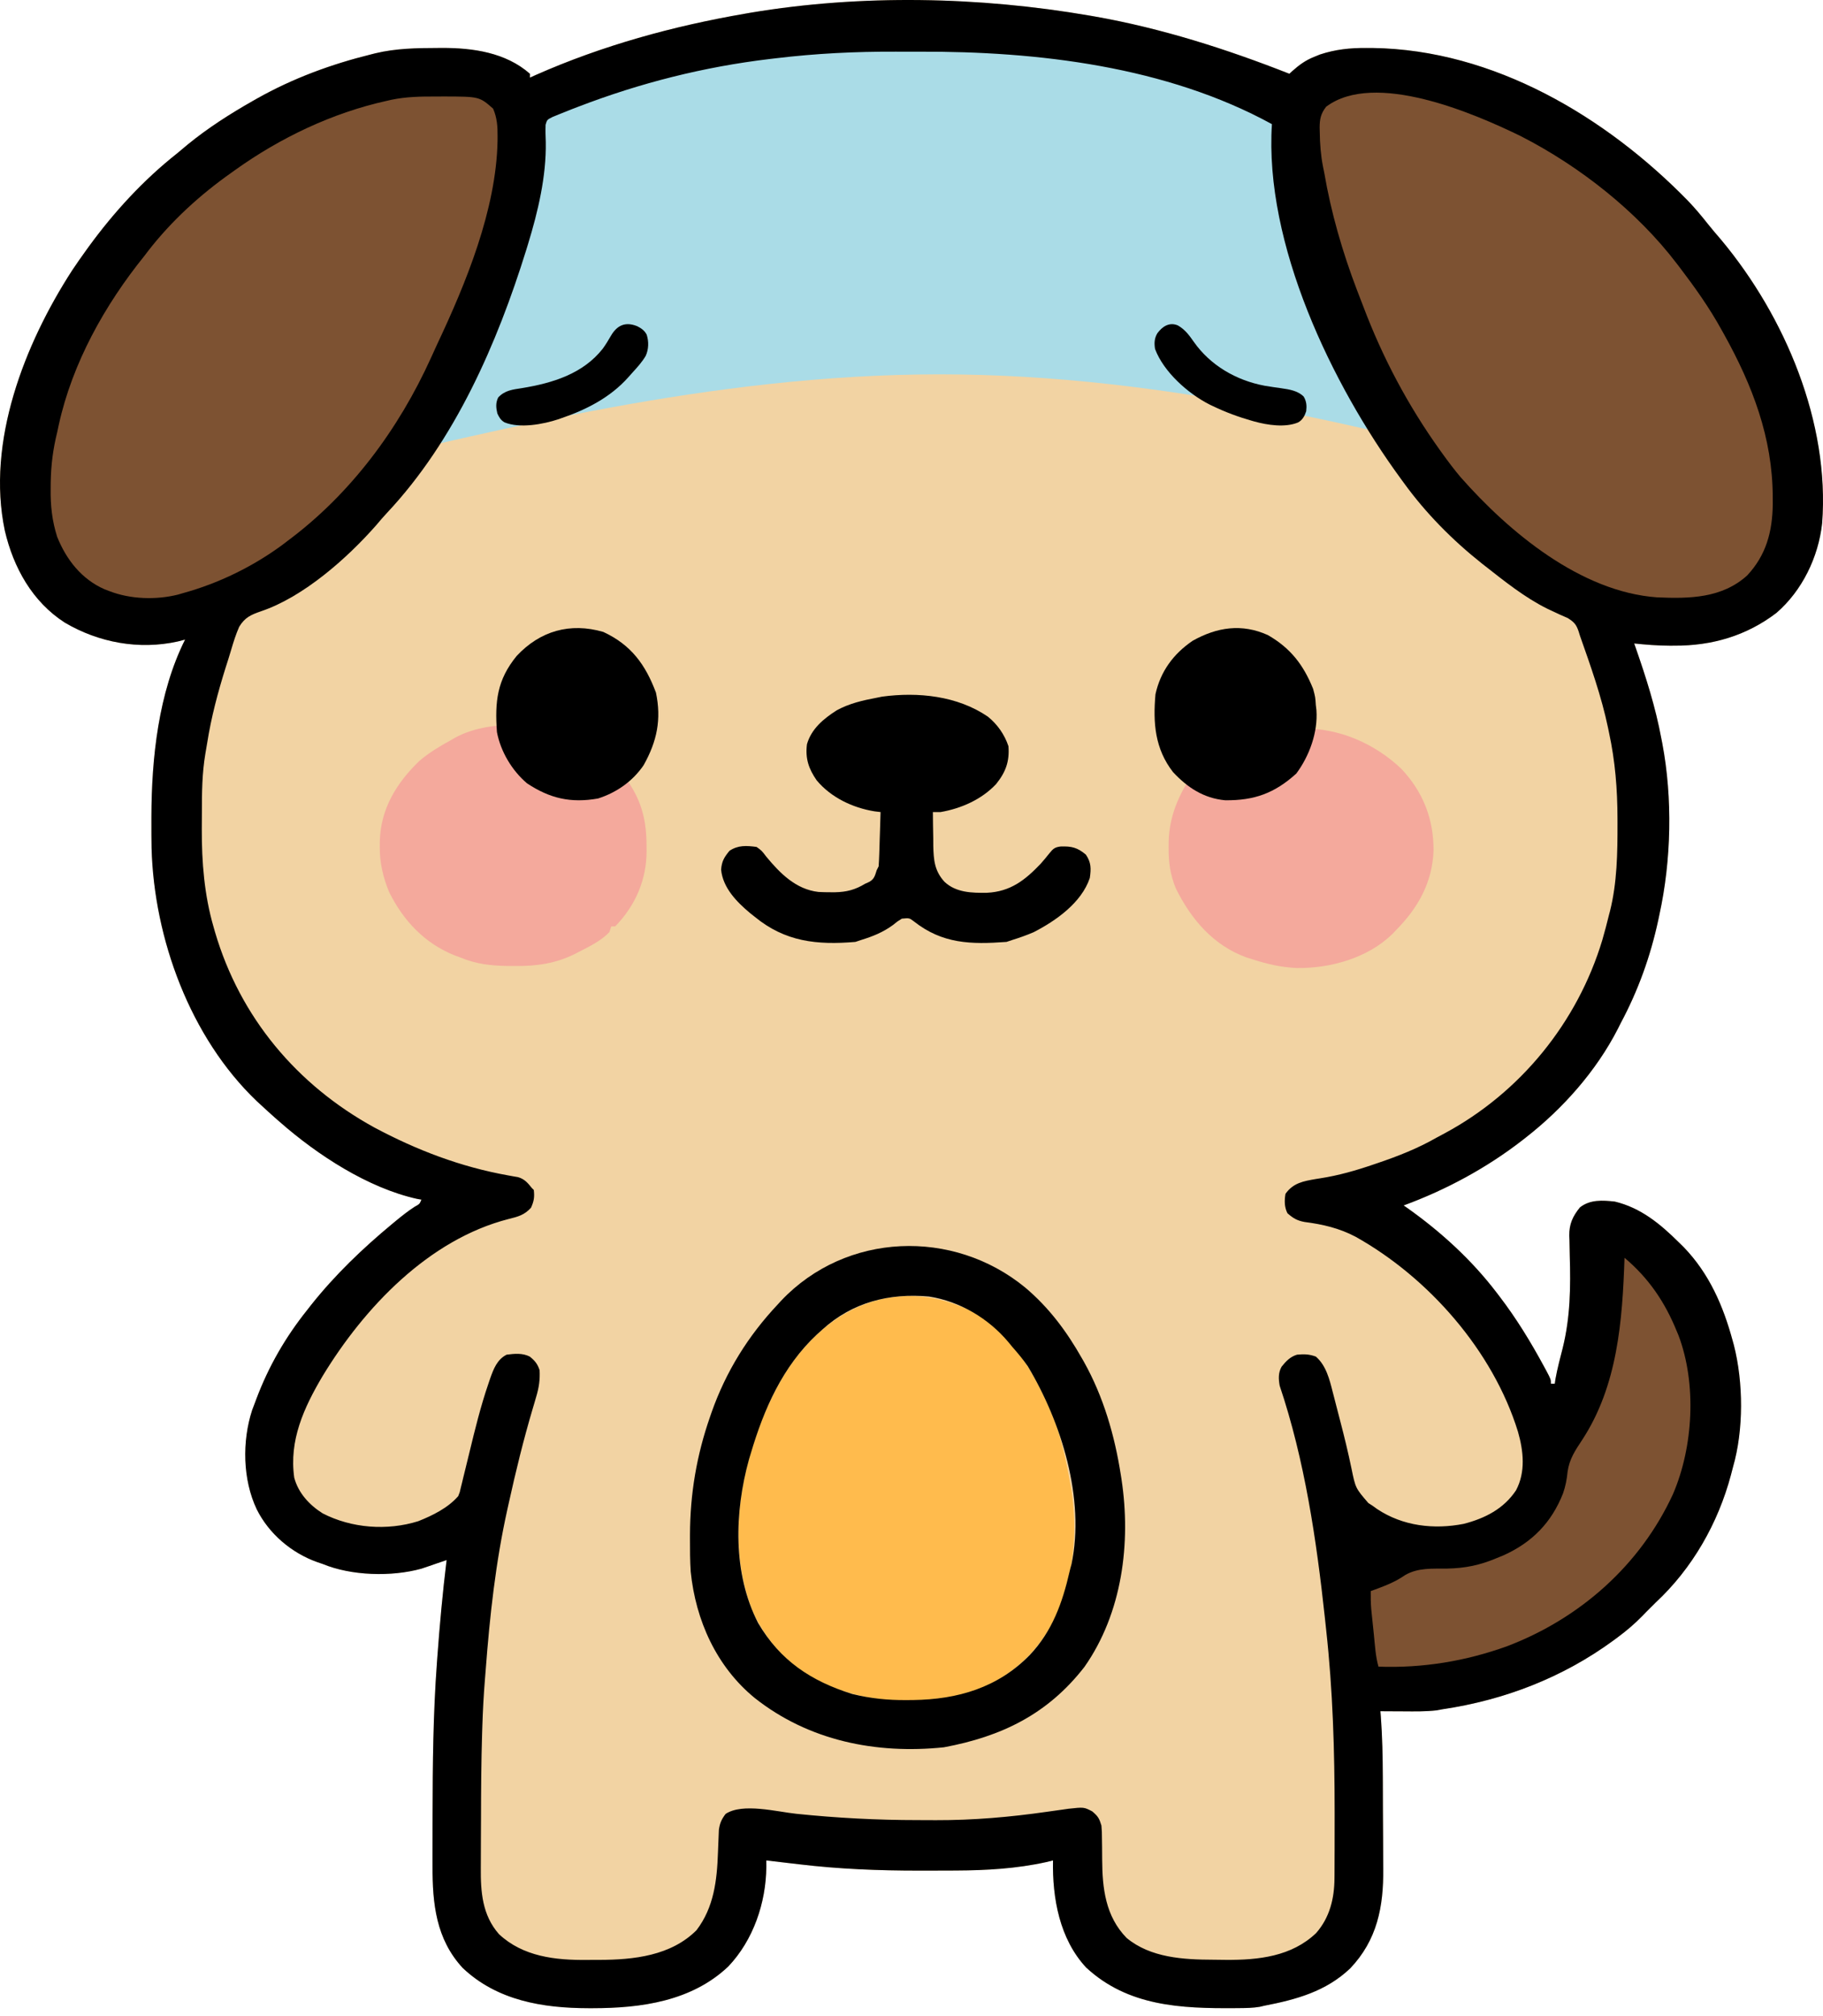 <svg width="180" height="199" viewBox="0 0 180 199" fill="none" xmlns="http://www.w3.org/2000/svg">
<path d="M107.606 1.542C107.773 1.571 107.941 1.6 108.113 1.63C114.669 2.786 121.122 4.845 127.309 7.281C127.434 7.166 127.434 7.166 127.562 7.048C128.263 6.424 128.889 5.956 129.772 5.607C130.043 5.496 130.043 5.496 130.32 5.383C131.866 4.872 133.298 4.726 134.924 4.735C135.24 4.736 135.24 4.736 135.562 4.738C147.469 4.912 158.56 11.508 166.686 19.84C167.365 20.552 167.993 21.297 168.601 22.069C169.039 22.62 169.496 23.151 169.955 23.684C176.274 31.266 180.679 41.732 179.914 51.661C179.551 54.987 177.945 58.31 175.4 60.506C172.435 62.768 169.034 63.754 165.328 63.736C165.178 63.737 165.028 63.737 164.874 63.738C163.694 63.736 162.532 63.643 161.358 63.521C161.406 63.655 161.453 63.789 161.501 63.928C162.531 66.885 163.465 69.813 164.037 72.894C164.068 73.052 164.099 73.21 164.131 73.373C165.161 78.806 165.026 84.909 163.845 90.302C163.792 90.556 163.792 90.556 163.737 90.816C162.964 94.404 161.751 97.78 160.019 101.014C159.93 101.193 159.84 101.372 159.748 101.556C157.614 105.725 154.319 109.435 150.646 112.3C150.49 112.422 150.49 112.422 150.33 112.547C146.802 115.288 142.789 117.453 138.595 118.995C138.716 119.079 138.836 119.163 138.961 119.249C142.269 121.594 145.314 124.374 147.777 127.603C147.859 127.71 147.941 127.817 148.025 127.927C149.724 130.145 151.149 132.476 152.475 134.932C152.542 135.055 152.608 135.177 152.677 135.303C153.133 136.165 153.133 136.165 153.133 136.594C153.259 136.594 153.385 136.594 153.516 136.594C153.548 136.368 153.548 136.368 153.582 136.138C153.678 135.604 153.79 135.089 153.921 134.563C153.962 134.399 154.003 134.235 154.045 134.067C154.129 133.734 154.213 133.402 154.299 133.07C155.054 130.013 155.088 127.059 154.995 123.933C154.981 123.433 154.973 122.933 154.966 122.432C154.957 122.208 154.957 122.208 154.947 121.978C154.937 120.834 155.28 120.073 156.002 119.186C157.009 118.401 158.226 118.478 159.446 118.613C162.012 119.231 163.927 120.815 165.758 122.63C165.927 122.796 166.095 122.962 166.269 123.133C168.767 125.732 170.143 128.894 171.078 132.338C171.118 132.482 171.158 132.627 171.199 132.776C172.143 136.455 172.172 141.173 171.114 144.819C171.046 145.081 170.978 145.342 170.91 145.604C169.635 150.375 167.1 154.832 163.463 158.21C163.305 158.368 163.147 158.525 162.984 158.688C162.827 158.846 162.669 159.004 162.506 159.166C162.411 159.265 162.316 159.364 162.218 159.466C161.433 160.272 160.613 160.974 159.709 161.641C159.575 161.74 159.442 161.839 159.304 161.941C154.301 165.605 148.539 167.824 142.421 168.731C142.121 168.785 142.121 168.785 141.815 168.84C140.745 168.96 139.682 168.942 138.607 168.934C138.385 168.933 138.163 168.932 137.934 168.931C137.389 168.929 136.844 168.926 136.299 168.922C136.313 169.087 136.326 169.252 136.34 169.422C136.489 171.428 136.528 173.426 136.536 175.437C136.537 175.606 136.538 175.775 136.539 175.949C136.543 176.84 136.545 177.732 136.547 178.623C136.549 179.534 136.556 180.445 136.563 181.356C136.568 182.066 136.57 182.776 136.571 183.486C136.572 183.822 136.574 184.157 136.577 184.492C136.615 188.228 135.982 191.506 133.316 194.31C130.916 196.589 127.978 197.389 124.822 197.998C124.679 198.032 124.536 198.066 124.389 198.101C123.721 198.214 123.062 198.224 122.387 198.229C122.173 198.231 122.173 198.231 121.956 198.233C116.628 198.272 111.383 198.063 107.242 194.223C104.617 191.397 103.902 187.384 103.971 183.652C103.746 183.707 103.521 183.762 103.29 183.819C100.383 184.462 97.386 184.635 94.417 184.647C94.188 184.648 93.959 184.65 93.723 184.651C92.986 184.654 92.25 184.655 91.513 184.656C91.262 184.656 91.011 184.656 90.752 184.657C86.773 184.659 82.863 184.506 78.912 184.034C78.613 183.999 78.313 183.964 78.014 183.929C77.229 183.838 76.445 183.745 75.66 183.652C75.662 183.857 75.664 184.062 75.666 184.273C75.635 187.845 74.379 191.52 71.912 194.119C68.289 197.553 63.312 198.234 58.539 198.238C58.394 198.238 58.249 198.238 58.099 198.238C53.594 198.232 49.083 197.487 45.683 194.264C43.046 191.407 42.697 187.914 42.707 184.207C42.707 183.888 42.706 183.57 42.706 183.252C42.704 182.407 42.706 181.563 42.709 180.718C42.71 180.195 42.711 179.671 42.712 179.147C42.72 174.137 42.77 169.138 43.141 164.14C43.152 163.987 43.163 163.835 43.174 163.678C43.41 160.443 43.703 157.221 44.097 154.001C43.888 154.073 43.679 154.144 43.463 154.218C43.339 154.261 43.214 154.303 43.086 154.347C42.827 154.436 42.569 154.525 42.312 154.614C42.141 154.671 42.141 154.671 41.967 154.73C41.853 154.769 41.739 154.808 41.621 154.848C38.665 155.671 34.69 155.56 31.854 154.384C31.684 154.327 31.515 154.269 31.34 154.21C28.793 153.312 26.553 151.409 25.35 148.992C23.96 146.067 23.893 142.284 24.895 139.2C24.982 138.971 25.069 138.742 25.159 138.507C25.236 138.3 25.236 138.3 25.315 138.088C26.524 134.879 28.184 132.002 30.324 129.325C30.455 129.157 30.585 128.99 30.72 128.817C33.09 125.84 35.793 123.248 38.717 120.824C38.853 120.711 38.99 120.598 39.131 120.481C39.715 120.003 40.295 119.542 40.93 119.132C41.434 118.852 41.434 118.852 41.61 118.421C41.473 118.398 41.336 118.374 41.194 118.35C36.33 117.273 31.347 114.016 27.646 110.77C27.481 110.626 27.317 110.483 27.148 110.335C26.67 109.912 26.2 109.482 25.733 109.048C25.606 108.931 25.479 108.814 25.347 108.694C18.782 102.422 15.207 92.664 14.965 83.709C14.95 82.862 14.947 82.015 14.949 81.167C14.949 80.988 14.949 80.809 14.949 80.624C14.965 74.83 15.64 68.404 18.273 63.138C18.034 63.2 17.796 63.261 17.551 63.325C13.719 64.171 9.746 63.437 6.394 61.46C3.189 59.395 1.328 56.031 0.477 52.388C-1.37 43.622 2.424 33.955 7.116 26.701C7.569 26.02 8.037 25.351 8.517 24.689C8.598 24.576 8.679 24.464 8.762 24.349C11.273 20.91 14.165 17.762 17.508 15.124C17.85 14.837 18.193 14.55 18.536 14.263C20.545 12.624 22.716 11.239 24.968 9.959C25.105 9.881 25.243 9.803 25.385 9.722C28.936 7.727 32.685 6.345 36.637 5.368C36.773 5.334 36.908 5.3 37.048 5.264C39.091 4.772 41.145 4.741 43.236 4.735C43.369 4.734 43.501 4.733 43.638 4.732C46.686 4.724 49.936 5.178 52.322 7.281C52.322 7.407 52.322 7.534 52.322 7.664C52.507 7.58 52.692 7.496 52.882 7.41C59.484 4.489 66.456 2.575 73.556 1.351C73.737 1.32 73.918 1.288 74.105 1.255C85.034 -0.576 96.706 -0.338 107.606 1.542Z" fill="#F2D3A3"/>
<path d="M175 42.684C175 59.697 138.192 36.953 92.787 36.953C47.382 36.953 7 59.697 7 42.684C7 25.672 47.382 4 92.787 4C138.192 4 175 25.672 175 42.684Z" fill="#AADCE7"/>
<path d="M107.606 1.542C107.773 1.571 107.941 1.6 108.113 1.63C114.669 2.786 121.122 4.845 127.309 7.281C127.434 7.166 127.434 7.166 127.562 7.048C128.263 6.424 128.889 5.956 129.772 5.607C130.043 5.496 130.043 5.496 130.32 5.383C131.866 4.872 133.298 4.726 134.924 4.735C135.24 4.736 135.24 4.736 135.562 4.738C147.469 4.912 158.56 11.508 166.686 19.84C167.365 20.552 167.993 21.297 168.601 22.069C169.039 22.62 169.496 23.151 169.955 23.684C176.274 31.266 180.679 41.732 179.914 51.661C179.551 54.987 177.945 58.31 175.4 60.506C172.435 62.768 169.034 63.754 165.328 63.736C165.178 63.737 165.028 63.737 164.874 63.738C163.694 63.736 162.532 63.643 161.358 63.521C161.406 63.655 161.453 63.789 161.501 63.928C162.531 66.885 163.465 69.813 164.037 72.894C164.068 73.052 164.099 73.21 164.131 73.373C165.161 78.806 165.026 84.909 163.845 90.302C163.792 90.556 163.792 90.556 163.737 90.816C162.964 94.404 161.751 97.78 160.019 101.014C159.93 101.193 159.84 101.372 159.748 101.556C157.614 105.725 154.319 109.435 150.646 112.3C150.49 112.422 150.49 112.422 150.33 112.547C146.802 115.288 142.789 117.453 138.595 118.995C138.716 119.079 138.836 119.163 138.961 119.249C142.269 121.594 145.314 124.374 147.777 127.603C147.859 127.71 147.941 127.817 148.025 127.927C149.724 130.145 151.149 132.476 152.475 134.932C152.542 135.055 152.608 135.177 152.677 135.303C153.133 136.165 153.133 136.165 153.133 136.594C153.259 136.594 153.385 136.594 153.516 136.594C153.548 136.368 153.548 136.368 153.582 136.138C153.678 135.604 153.79 135.089 153.921 134.563C153.962 134.399 154.003 134.235 154.045 134.067C154.129 133.734 154.213 133.402 154.299 133.07C155.054 130.013 155.088 127.059 154.995 123.933C154.981 123.433 154.973 122.933 154.966 122.432C154.957 122.208 154.957 122.208 154.947 121.978C154.937 120.834 155.28 120.073 156.002 119.186C157.009 118.401 158.226 118.478 159.446 118.613C162.012 119.231 163.927 120.815 165.758 122.63C165.927 122.796 166.095 122.962 166.269 123.133C168.767 125.732 170.143 128.894 171.078 132.338C171.118 132.482 171.158 132.627 171.199 132.776C172.143 136.455 172.172 141.173 171.114 144.819C171.046 145.081 170.978 145.342 170.91 145.604C169.635 150.375 167.1 154.832 163.463 158.21C163.305 158.368 163.147 158.525 162.984 158.688C162.827 158.846 162.669 159.004 162.506 159.166C162.411 159.265 162.316 159.364 162.218 159.466C161.433 160.272 160.613 160.974 159.709 161.641C159.575 161.74 159.442 161.839 159.304 161.941C154.301 165.605 148.539 167.824 142.421 168.731C142.121 168.785 142.121 168.785 141.815 168.84C140.745 168.96 139.682 168.942 138.607 168.934C138.385 168.933 138.163 168.932 137.934 168.931C137.389 168.929 136.844 168.926 136.299 168.922C136.313 169.087 136.326 169.252 136.34 169.422C136.489 171.428 136.528 173.426 136.536 175.437C136.537 175.606 136.538 175.775 136.539 175.949C136.543 176.84 136.545 177.732 136.547 178.623C136.549 179.534 136.556 180.445 136.563 181.356C136.568 182.066 136.57 182.776 136.571 183.486C136.572 183.822 136.574 184.157 136.577 184.492C136.615 188.228 135.982 191.506 133.316 194.31C130.916 196.589 127.978 197.389 124.822 197.998C124.679 198.032 124.536 198.066 124.389 198.101C123.721 198.214 123.062 198.224 122.387 198.229C122.173 198.231 122.173 198.231 121.956 198.233C116.628 198.272 111.383 198.063 107.242 194.223C104.617 191.397 103.902 187.384 103.971 183.652C103.746 183.707 103.521 183.762 103.29 183.819C100.383 184.462 97.386 184.635 94.417 184.647C94.188 184.648 93.959 184.65 93.723 184.651C92.986 184.654 92.25 184.655 91.513 184.656C91.262 184.656 91.011 184.656 90.752 184.657C86.773 184.659 82.863 184.506 78.912 184.034C78.613 183.999 78.313 183.964 78.014 183.929C77.229 183.838 76.445 183.745 75.66 183.652C75.662 183.857 75.664 184.062 75.666 184.273C75.635 187.845 74.379 191.52 71.912 194.119C68.289 197.553 63.312 198.234 58.539 198.238C58.394 198.238 58.249 198.238 58.099 198.238C53.594 198.232 49.083 197.487 45.683 194.264C43.046 191.407 42.697 187.914 42.707 184.207C42.707 183.888 42.706 183.57 42.706 183.252C42.704 182.407 42.706 181.563 42.709 180.718C42.71 180.195 42.711 179.671 42.712 179.147C42.72 174.137 42.77 169.138 43.141 164.14C43.152 163.987 43.163 163.835 43.174 163.678C43.41 160.443 43.703 157.221 44.097 154.001C43.888 154.073 43.679 154.144 43.463 154.218C43.339 154.261 43.214 154.303 43.086 154.347C42.827 154.436 42.569 154.525 42.312 154.614C42.141 154.671 42.141 154.671 41.967 154.73C41.853 154.769 41.739 154.808 41.621 154.848C38.665 155.671 34.69 155.56 31.854 154.384C31.684 154.327 31.515 154.269 31.34 154.21C28.793 153.312 26.553 151.409 25.35 148.992C23.96 146.067 23.893 142.284 24.895 139.2C24.982 138.971 25.069 138.742 25.159 138.507C25.236 138.3 25.236 138.3 25.315 138.088C26.524 134.879 28.184 132.002 30.324 129.325C30.455 129.157 30.585 128.99 30.72 128.817C33.09 125.84 35.793 123.248 38.717 120.824C38.853 120.711 38.99 120.598 39.131 120.481C39.715 120.003 40.295 119.542 40.93 119.132C41.434 118.852 41.434 118.852 41.61 118.421C41.473 118.398 41.336 118.374 41.194 118.35C36.33 117.273 31.347 114.016 27.646 110.77C27.481 110.626 27.317 110.483 27.148 110.335C26.67 109.912 26.2 109.482 25.733 109.048C25.606 108.931 25.479 108.814 25.347 108.694C18.782 102.422 15.207 92.664 14.965 83.709C14.95 82.862 14.947 82.015 14.949 81.167C14.949 80.988 14.949 80.809 14.949 80.624C14.965 74.83 15.64 68.404 18.273 63.138C18.034 63.2 17.796 63.261 17.551 63.325C13.719 64.171 9.746 63.437 6.394 61.46C3.189 59.395 1.328 56.031 0.477 52.388C-1.37 43.622 2.424 33.955 7.116 26.701C7.569 26.02 8.037 25.351 8.517 24.689C8.598 24.576 8.679 24.464 8.762 24.349C11.273 20.91 14.165 17.762 17.508 15.124C17.85 14.837 18.193 14.55 18.536 14.263C20.545 12.624 22.716 11.239 24.968 9.959C25.105 9.881 25.243 9.803 25.385 9.722C28.936 7.727 32.685 6.345 36.637 5.368C36.773 5.334 36.908 5.3 37.048 5.264C39.091 4.772 41.145 4.741 43.236 4.735C43.369 4.734 43.501 4.733 43.638 4.732C46.686 4.724 49.936 5.178 52.322 7.281C52.322 7.407 52.322 7.534 52.322 7.664C52.507 7.58 52.692 7.496 52.882 7.41C59.484 4.489 66.456 2.575 73.556 1.351C73.737 1.32 73.918 1.288 74.105 1.255C85.034 -0.576 96.706 -0.338 107.606 1.542ZM76.617 5.751C76.314 5.787 76.314 5.787 76.004 5.823C69.507 6.597 63.21 8.187 57.105 10.533C56.93 10.599 56.756 10.665 56.577 10.734C56.133 10.905 55.692 11.081 55.252 11.262C55.018 11.358 54.785 11.454 54.544 11.553C54.014 11.823 54.014 11.823 53.871 12.314C53.851 12.887 53.864 13.451 53.889 14.024C53.949 17.413 53.118 20.89 52.131 24.115C52.074 24.302 52.016 24.49 51.957 24.683C49.089 33.915 44.912 43.496 38.208 50.634C37.845 51.022 37.503 51.419 37.163 51.828C34.276 55.115 29.973 58.923 25.778 60.34C24.767 60.691 24.182 60.944 23.615 61.878C23.294 62.608 23.057 63.358 22.833 64.122C22.658 64.718 22.469 65.309 22.279 65.901C21.509 68.354 20.855 70.811 20.455 73.353C20.399 73.707 20.339 74.06 20.275 74.413C19.954 76.335 19.93 78.233 19.934 80.177C19.934 80.731 19.93 81.284 19.925 81.838C19.914 85.082 20.171 88.356 21.082 91.485C21.131 91.656 21.179 91.828 21.229 92.004C23.704 100.423 29.302 107.097 36.957 111.297C41.129 113.527 45.499 115.196 50.165 116.027C50.335 116.058 50.505 116.089 50.681 116.121C50.835 116.147 50.989 116.173 51.147 116.2C51.781 116.381 52.113 116.769 52.514 117.274C52.577 117.337 52.64 117.4 52.705 117.465C52.787 118.169 52.723 118.572 52.43 119.222C51.767 119.95 51.154 120.1 50.218 120.334C42.338 122.351 35.952 129.074 31.838 135.864C30.007 138.96 28.527 142.185 29.053 145.87C29.454 147.383 30.554 148.571 31.857 149.39C34.702 150.858 38.224 151.127 41.299 150.164C42.709 149.602 44.233 148.855 45.245 147.689C45.403 147.3 45.403 147.3 45.499 146.859C45.541 146.691 45.583 146.524 45.625 146.351C45.668 146.169 45.712 145.988 45.756 145.801C45.826 145.516 45.826 145.516 45.898 145.226C46.049 144.617 46.197 144.007 46.345 143.397C46.903 141.091 47.465 138.797 48.237 136.551C48.289 136.395 48.342 136.239 48.397 136.078C48.731 135.139 49.084 134.196 50.027 133.725C50.809 133.626 51.599 133.548 52.314 133.918C52.819 134.327 53.073 134.636 53.279 135.255C53.328 136.196 53.218 136.961 52.949 137.862C52.878 138.107 52.806 138.352 52.735 138.597C52.697 138.724 52.659 138.852 52.62 138.983C51.69 142.113 50.919 145.265 50.218 148.454C50.161 148.709 50.161 148.709 50.103 148.97C48.94 154.197 48.357 159.535 47.955 164.868C47.93 165.192 47.904 165.516 47.877 165.839C47.755 167.348 47.676 168.854 47.627 170.367C47.619 170.612 47.611 170.858 47.603 171.11C47.516 173.92 47.498 176.73 47.494 179.541C47.493 180.286 47.489 181.03 47.483 181.775C47.48 182.361 47.479 182.946 47.478 183.532C47.478 183.807 47.476 184.082 47.474 184.356C47.453 186.757 47.615 189.047 49.262 190.921C51.623 193.147 54.85 193.509 57.954 193.472C58.361 193.467 58.767 193.468 59.173 193.469C62.575 193.462 66.249 193.063 68.773 190.538C70.496 188.276 70.794 185.62 70.89 182.874C70.904 182.479 70.92 182.084 70.938 181.689C70.955 181.335 70.968 180.981 70.981 180.627C71.077 179.962 71.242 179.596 71.643 179.061C73.314 177.947 76.714 178.849 78.637 179.049C82.635 179.461 86.595 179.67 90.615 179.67C91.212 179.67 91.808 179.674 92.405 179.677C96.107 179.688 99.747 179.372 103.409 178.845C103.894 178.776 104.378 178.708 104.863 178.641C105.069 178.611 105.275 178.581 105.488 178.551C107.024 178.383 107.024 178.383 107.845 178.809C108.419 179.292 108.54 179.505 108.753 180.208C108.802 180.833 108.802 180.833 108.806 181.54C108.81 181.803 108.814 182.065 108.818 182.328C108.822 182.736 108.825 183.143 108.826 183.55C108.84 186.399 109.15 189.162 111.24 191.303C113.604 193.265 116.864 193.445 119.8 193.453C120.212 193.455 120.624 193.461 121.035 193.467C124.253 193.492 127.533 193.134 129.949 190.824C131.295 189.296 131.752 187.41 131.764 185.413C131.765 185.271 131.766 185.13 131.768 184.985C131.771 184.519 131.772 184.054 131.773 183.589C131.774 183.258 131.776 182.927 131.777 182.596C131.782 181.529 131.781 180.462 131.78 179.395C131.78 179.214 131.78 179.032 131.78 178.845C131.778 172.826 131.603 166.876 130.943 160.888C130.901 160.491 130.858 160.094 130.816 159.697C129.984 152.014 128.827 144.138 126.352 136.785C126.235 136.116 126.204 135.522 126.54 134.916C126.972 134.371 127.403 133.922 128.074 133.725C128.769 133.661 129.271 133.672 129.927 133.916C130.937 134.789 131.278 136.171 131.594 137.427C131.633 137.576 131.672 137.724 131.712 137.877C131.793 138.192 131.875 138.507 131.955 138.822C132.08 139.313 132.208 139.803 132.337 140.294C132.741 141.845 133.12 143.395 133.444 144.965C133.841 146.901 133.841 146.901 135.11 148.373C135.25 148.463 135.39 148.553 135.534 148.645C135.678 148.749 135.822 148.853 135.971 148.96C138.501 150.648 141.58 151.006 144.533 150.425C146.622 149.883 148.471 148.95 149.69 147.115C150.653 145.306 150.426 143.231 149.881 141.328C147.42 133.356 141.066 126.119 133.841 122.081C132.23 121.233 130.596 120.856 128.8 120.626C128.066 120.488 127.672 120.253 127.117 119.76C126.809 119.143 126.815 118.515 126.926 117.847C127.705 116.761 128.686 116.602 129.952 116.38C130.078 116.361 130.204 116.341 130.334 116.321C132.17 116.037 133.888 115.545 135.642 114.942C135.779 114.896 135.917 114.849 136.058 114.801C138.077 114.116 139.994 113.361 141.847 112.3C142.106 112.161 142.366 112.022 142.626 111.884C150.117 107.86 155.757 100.931 158.21 92.796C158.448 91.969 158.668 91.138 158.872 90.302C158.904 90.182 158.935 90.063 158.968 89.941C159.671 87.133 159.715 84.189 159.709 81.311C159.709 81.055 159.709 81.055 159.708 80.795C159.702 77.906 159.484 75.151 158.872 72.32C158.839 72.16 158.806 72.001 158.772 71.836C158.126 68.74 157.052 65.735 156.002 62.755C155.957 62.61 155.912 62.465 155.866 62.315C155.629 61.626 155.42 61.411 154.797 61.011C154.543 60.896 154.287 60.784 154.03 60.675C153.751 60.546 153.473 60.416 153.195 60.285C152.986 60.187 152.986 60.187 152.772 60.086C150.558 58.991 148.565 57.386 146.629 55.869C146.523 55.786 146.417 55.703 146.307 55.617C143.407 53.315 140.764 50.644 138.595 47.644C138.502 47.517 138.409 47.39 138.313 47.259C131.493 37.938 124.827 24.085 125.587 12.255C115.174 6.553 102.452 5.053 90.752 5.102C89.972 5.105 89.192 5.103 88.412 5.1C84.444 5.086 80.558 5.277 76.617 5.751Z" fill="black"/>
<path d="M150.179 13.45C155.959 16.406 161.626 20.851 165.567 26.028C165.668 26.159 165.769 26.291 165.873 26.427C167.369 28.391 168.773 30.369 169.967 32.532C170.055 32.689 170.143 32.847 170.234 33.009C173.038 38.056 175.015 43.208 175.036 49.03C175.038 49.403 175.038 49.403 175.04 49.782C175.003 52.493 174.387 54.798 172.515 56.804C170.033 59.057 166.799 59.109 163.632 58.968C156.082 58.438 148.994 52.525 144.21 47.095C143.579 46.346 142.992 45.569 142.421 44.774C142.333 44.653 142.246 44.532 142.157 44.407C139.014 40.01 136.511 35.293 134.603 30.235C134.399 29.696 134.191 29.158 133.981 28.62C132.553 24.884 131.424 20.982 130.752 17.037C130.713 16.85 130.674 16.664 130.635 16.471C130.409 15.323 130.326 14.199 130.31 13.032C130.306 12.894 130.303 12.755 130.299 12.613C130.3 11.755 130.413 11.212 130.943 10.533C135.729 6.944 145.555 11.188 150.179 13.45Z" fill="#7D5232"/>
<path d="M43.069 9.529C43.43 9.526 43.43 9.526 43.798 9.524C47.33 9.532 47.33 9.532 48.688 10.724C49.081 11.629 49.138 12.489 49.13 13.462C49.129 13.688 49.129 13.688 49.127 13.919C48.995 20.711 46.005 27.962 43.158 33.998C42.95 34.444 42.748 34.891 42.547 35.34C39.367 42.354 34.617 48.771 28.411 53.382C28.224 53.525 28.036 53.668 27.843 53.816C24.909 55.962 21.582 57.582 18.081 58.547C17.909 58.597 17.736 58.648 17.558 58.7C15.407 59.234 12.879 59.157 10.812 58.356C10.572 58.265 10.572 58.265 10.327 58.172C8.064 57.184 6.554 55.255 5.647 53C5.141 51.413 4.98 49.925 5.002 48.265C5.004 47.939 5.004 47.939 5.007 47.606C5.037 45.893 5.234 44.331 5.647 42.67C5.699 42.431 5.75 42.192 5.802 41.946C7.142 35.837 10.353 30.094 14.256 25.262C14.441 25.019 14.441 25.019 14.629 24.771C16.951 21.782 19.776 19.209 22.864 17.037C22.98 16.953 23.096 16.87 23.215 16.784C27.669 13.601 32.809 11.143 38.167 9.959C38.321 9.924 38.474 9.889 38.633 9.852C40.114 9.545 41.56 9.519 43.069 9.529Z" fill="#7D5232"/>
<path d="M94.789 128.942C94.963 129.009 95.137 129.076 95.316 129.145C99.65 131.044 102.255 135.672 103.971 139.846C104.818 142.025 105.288 144.245 105.693 146.541C105.726 146.72 105.76 146.899 105.795 147.083C106.311 150.585 106.117 154.497 104.928 157.827C104.852 158.047 104.776 158.267 104.698 158.494C103.322 162.097 100.712 164.891 97.23 166.517C92.631 168.53 86.723 168.314 82.112 166.524C78.544 165.062 76.054 162.683 74.388 159.217C71.815 152.985 72.913 145.741 75.433 139.678C76.48 137.259 77.702 134.92 79.486 132.959C79.568 132.868 79.651 132.776 79.736 132.682C83.71 128.321 89.268 126.713 94.789 128.942Z" fill="#FFBB4D"/>
<path d="M101.228 127.099C103.582 129.086 105.323 131.428 106.84 134.107C106.903 134.217 106.966 134.327 107.03 134.44C108.952 137.875 110.063 141.711 110.666 145.585C110.699 145.795 110.699 145.795 110.733 146.009C111.691 152.312 110.808 159.23 107.077 164.546C103.459 169.206 98.91 171.42 93.195 172.484C86.499 173.177 79.857 171.84 74.521 167.617C70.744 164.528 68.688 159.95 68.2 155.149C68.13 154.078 68.125 153.006 68.128 151.933C68.128 151.788 68.128 151.642 68.128 151.492C68.141 147.46 68.783 143.656 70.113 139.846C70.155 139.721 70.198 139.597 70.242 139.469C71.669 135.407 73.864 131.875 76.808 128.751C76.915 128.634 77.022 128.516 77.133 128.395C83.545 121.626 94.117 121.257 101.228 127.099ZM81.207 131.238C81.027 131.401 80.846 131.564 80.66 131.732C77.279 134.889 75.423 139.106 74.13 143.48C74.071 143.673 74.013 143.866 73.953 144.065C72.517 149.262 72.331 155.311 74.854 160.212C77.043 163.938 80.088 165.95 84.148 167.221C85.94 167.662 87.673 167.839 89.517 167.822C89.727 167.821 89.937 167.819 90.153 167.818C94.567 167.759 98.525 166.6 101.676 163.375C103.887 161.041 104.906 158.219 105.607 155.139C105.663 154.897 105.726 154.656 105.796 154.418C107.159 147.936 104.79 140.377 101.484 134.872C101.013 134.194 100.502 133.576 99.954 132.959C99.775 132.74 99.775 132.74 99.592 132.516C97.627 130.159 94.781 128.457 91.728 127.986C87.79 127.63 84.184 128.548 81.207 131.238Z" fill="black"/>
<path d="M60.542 63.879C62.5 64.8 63.498 66.207 64.23 68.183C64.621 70.074 64.32 71.656 63.356 73.333C62.704 74.281 61.941 74.847 60.931 75.381C61.236 76.046 61.633 76.613 62.054 77.21C63.398 79.204 63.834 81.097 63.836 83.463C63.838 83.636 63.84 83.808 63.843 83.987C63.849 86.827 62.747 89.399 60.739 91.449C60.613 91.449 60.487 91.449 60.357 91.449C60.294 91.639 60.23 91.828 60.165 92.023C59.327 92.887 58.2 93.43 57.141 93.972C56.957 94.067 56.957 94.067 56.77 94.165C54.834 95.126 52.975 95.377 50.828 95.359C50.473 95.357 50.473 95.357 50.111 95.355C48.425 95.325 47.001 95.169 45.436 94.51C45.17 94.413 45.17 94.413 44.898 94.313C41.925 93.127 39.821 90.88 38.42 88.054C37.808 86.551 37.485 85.184 37.497 83.558C37.498 83.384 37.5 83.209 37.501 83.029C37.584 79.841 39.152 77.285 41.412 75.109C42.362 74.302 43.388 73.686 44.48 73.085C44.617 73.005 44.755 72.924 44.897 72.842C46.878 71.748 49.226 71.52 51.45 71.543C51.608 71.544 51.766 71.545 51.929 71.546C52.315 71.548 52.701 71.551 53.088 71.555C53.079 71.326 53.07 71.098 53.061 70.862C52.996 68.512 53.173 66.986 54.821 65.203C56.443 63.704 58.401 63.251 60.542 63.879Z" fill="#F4A99C"/>
<path d="M122.598 64.106C124.19 65.03 125.1 66.218 125.778 67.92C126.128 69.238 126.019 70.61 125.778 71.938C125.973 71.934 125.973 71.934 126.172 71.931C126.77 71.923 127.368 71.918 127.966 71.914C128.171 71.91 128.375 71.907 128.586 71.904C132.241 71.882 135.697 73.371 138.355 75.88C140.503 78.158 141.569 80.844 141.545 83.974C141.432 87.117 140.002 89.648 137.83 91.832C137.716 91.952 137.603 92.072 137.487 92.195C135.063 94.56 131.405 95.591 128.099 95.557C126.554 95.501 125.141 95.177 123.674 94.701C123.374 94.607 123.374 94.607 123.068 94.511C119.801 93.329 117.613 90.749 116.108 87.718C115.537 86.34 115.379 85.118 115.389 83.642C115.39 83.473 115.391 83.304 115.392 83.13C115.446 80.236 116.659 77.902 118.318 75.572C118.179 75.498 118.179 75.498 118.037 75.423C116.642 74.627 115.247 73.426 114.76 71.84C114.42 69.736 114.544 67.791 115.717 65.975C117.353 63.846 120.118 62.979 122.598 64.106Z" fill="#F4A99C"/>
<path d="M160.402 124.16C162.784 126.165 164.394 128.531 165.567 131.429C165.621 131.558 165.676 131.688 165.732 131.821C167.541 136.598 167.195 142.842 165.184 147.497C161.963 154.495 156.013 159.756 148.833 162.496C144.721 163.983 140.477 164.681 136.108 164.522C135.818 163.504 135.764 162.442 135.657 161.392C135.618 161.01 135.578 160.628 135.538 160.245C135.513 160.002 135.487 159.759 135.462 159.508C135.427 159.176 135.427 159.176 135.393 158.837C135.345 158.242 135.334 157.659 135.343 157.062C135.498 157.006 135.653 156.951 135.813 156.893C136.872 156.501 137.811 156.131 138.738 155.484C140.035 154.732 141.448 154.862 142.903 154.841C144.7 154.802 146.117 154.508 147.777 153.81C148.008 153.715 148.239 153.621 148.477 153.523C151.287 152.251 153.192 150.3 154.329 147.426C154.584 146.695 154.706 146.029 154.783 145.262C154.96 144.028 155.53 143.185 156.202 142.167C159.716 136.824 160.197 130.384 160.402 124.16Z" fill="#7D5232"/>
<path d="M97.539 70.742C98.481 71.499 99.19 72.514 99.571 73.659C99.691 75.178 99.296 76.228 98.352 77.401C96.921 78.922 94.917 79.805 92.876 80.163C92.624 80.163 92.371 80.163 92.111 80.163C92.115 81.024 92.13 81.885 92.147 82.745C92.148 82.988 92.149 83.231 92.15 83.481C92.184 84.906 92.273 85.969 93.259 87.049C94.405 88.12 95.959 88.151 97.446 88.131C99.771 88.016 101.206 86.889 102.752 85.267C103.052 84.927 103.344 84.579 103.624 84.223C103.993 83.77 104.154 83.631 104.727 83.561C105.791 83.526 106.383 83.654 107.223 84.371C107.747 85.157 107.741 85.745 107.606 86.667C106.788 89.119 104.248 90.899 102.058 92.023C101.367 92.317 100.672 92.567 99.954 92.788C99.765 92.851 99.575 92.915 99.38 92.98C95.873 93.238 93.053 93.183 90.221 90.943C89.788 90.615 89.788 90.615 89.05 90.684C88.615 90.95 88.615 90.95 88.178 91.306C87.187 92.032 86.199 92.427 85.033 92.788C84.749 92.883 84.749 92.883 84.459 92.98C80.658 93.3 77.523 92.972 74.512 90.493C74.289 90.316 74.289 90.316 74.061 90.135C72.735 89.029 71.369 87.63 71.201 85.842C71.271 85.006 71.501 84.633 72.025 83.989C72.88 83.419 73.702 83.468 74.704 83.606C75.206 83.965 75.206 83.965 75.66 84.563C77.016 86.202 78.579 87.793 80.811 88.048C81.219 88.071 81.624 88.079 82.032 88.078C82.176 88.078 82.32 88.078 82.468 88.078C83.594 88.054 84.447 87.829 85.416 87.241C85.552 87.179 85.688 87.118 85.828 87.054C86.33 86.775 86.391 86.434 86.564 85.902C86.627 85.775 86.69 85.649 86.755 85.519C86.784 85.117 86.803 84.713 86.816 84.31C86.823 84.07 86.832 83.829 86.84 83.582C86.847 83.329 86.855 83.077 86.862 82.817C86.871 82.561 86.879 82.305 86.888 82.048C86.908 81.42 86.927 80.791 86.946 80.163C86.652 80.128 86.652 80.128 86.351 80.092C84.194 79.743 82.053 78.729 80.637 77.031C79.845 75.886 79.502 74.881 79.677 73.468C80.115 71.94 81.317 70.95 82.614 70.119C83.863 69.439 85.174 69.138 86.564 68.877C86.738 68.841 86.913 68.806 87.093 68.769C90.635 68.29 94.528 68.683 97.539 70.742Z" fill="black"/>
<path d="M62.921 32.203C63.319 32.402 63.649 32.635 63.853 33.037C64.071 33.712 64.053 34.482 63.755 35.13C63.399 35.74 62.919 36.264 62.443 36.786C62.305 36.938 62.169 37.092 62.034 37.246C60.262 39.231 57.912 40.439 55.405 41.29C55.318 41.321 55.231 41.352 55.142 41.384C53.636 41.882 51.326 42.314 49.813 41.692C49.438 41.471 49.282 41.191 49.106 40.811C48.972 40.241 48.931 39.776 49.189 39.239C49.844 38.529 50.623 38.453 51.548 38.311C54.577 37.813 57.56 36.9 59.513 34.423C59.806 34.017 60.062 33.6 60.31 33.167C60.913 32.117 61.735 31.722 62.921 32.203Z" fill="black"/>
<path d="M116.301 32.124C116.997 32.525 117.416 33.084 117.864 33.73C119.501 36.069 122.065 37.557 124.883 38.081C125.427 38.17 125.972 38.253 126.518 38.326C127.309 38.438 128.14 38.571 128.722 39.145C129.007 39.621 129.036 40.061 128.971 40.6C128.814 41.066 128.607 41.472 128.154 41.708C126.889 42.23 125.136 41.962 123.861 41.608C123.778 41.584 123.694 41.561 123.607 41.537C122.28 41.16 121.015 40.692 119.774 40.096C119.669 40.047 119.564 39.997 119.457 39.946C117.304 38.861 114.895 36.711 114.05 34.454C113.955 33.893 113.976 33.395 114.274 32.899C114.761 32.236 115.454 31.765 116.301 32.124Z" fill="black"/>
<path d="M125.193 62.694C127.426 63.979 128.702 65.631 129.654 67.999C129.872 68.814 129.872 68.814 129.922 69.596C129.942 69.763 129.961 69.93 129.982 70.103C130.137 72.276 129.293 74.615 127.993 76.364C125.843 78.307 123.852 79.026 120.973 78.999C118.856 78.804 117.251 77.745 115.826 76.222C114.027 73.911 113.837 71.349 114.09 68.531C114.581 66.285 115.859 64.547 117.757 63.255C120.171 61.903 122.615 61.532 125.193 62.694Z" fill="black"/>
<path d="M59.571 62.381C62.33 63.663 63.737 65.622 64.768 68.371C65.321 71.011 64.874 73.172 63.555 75.529C62.481 77.11 60.891 78.235 59.051 78.822C56.367 79.299 54.293 78.823 52.032 77.322C50.541 76.054 49.431 74.182 49.067 72.265C48.852 69.268 49.069 67.122 51.021 64.745C53.323 62.285 56.276 61.426 59.571 62.381Z" fill="black"/>
</svg>
